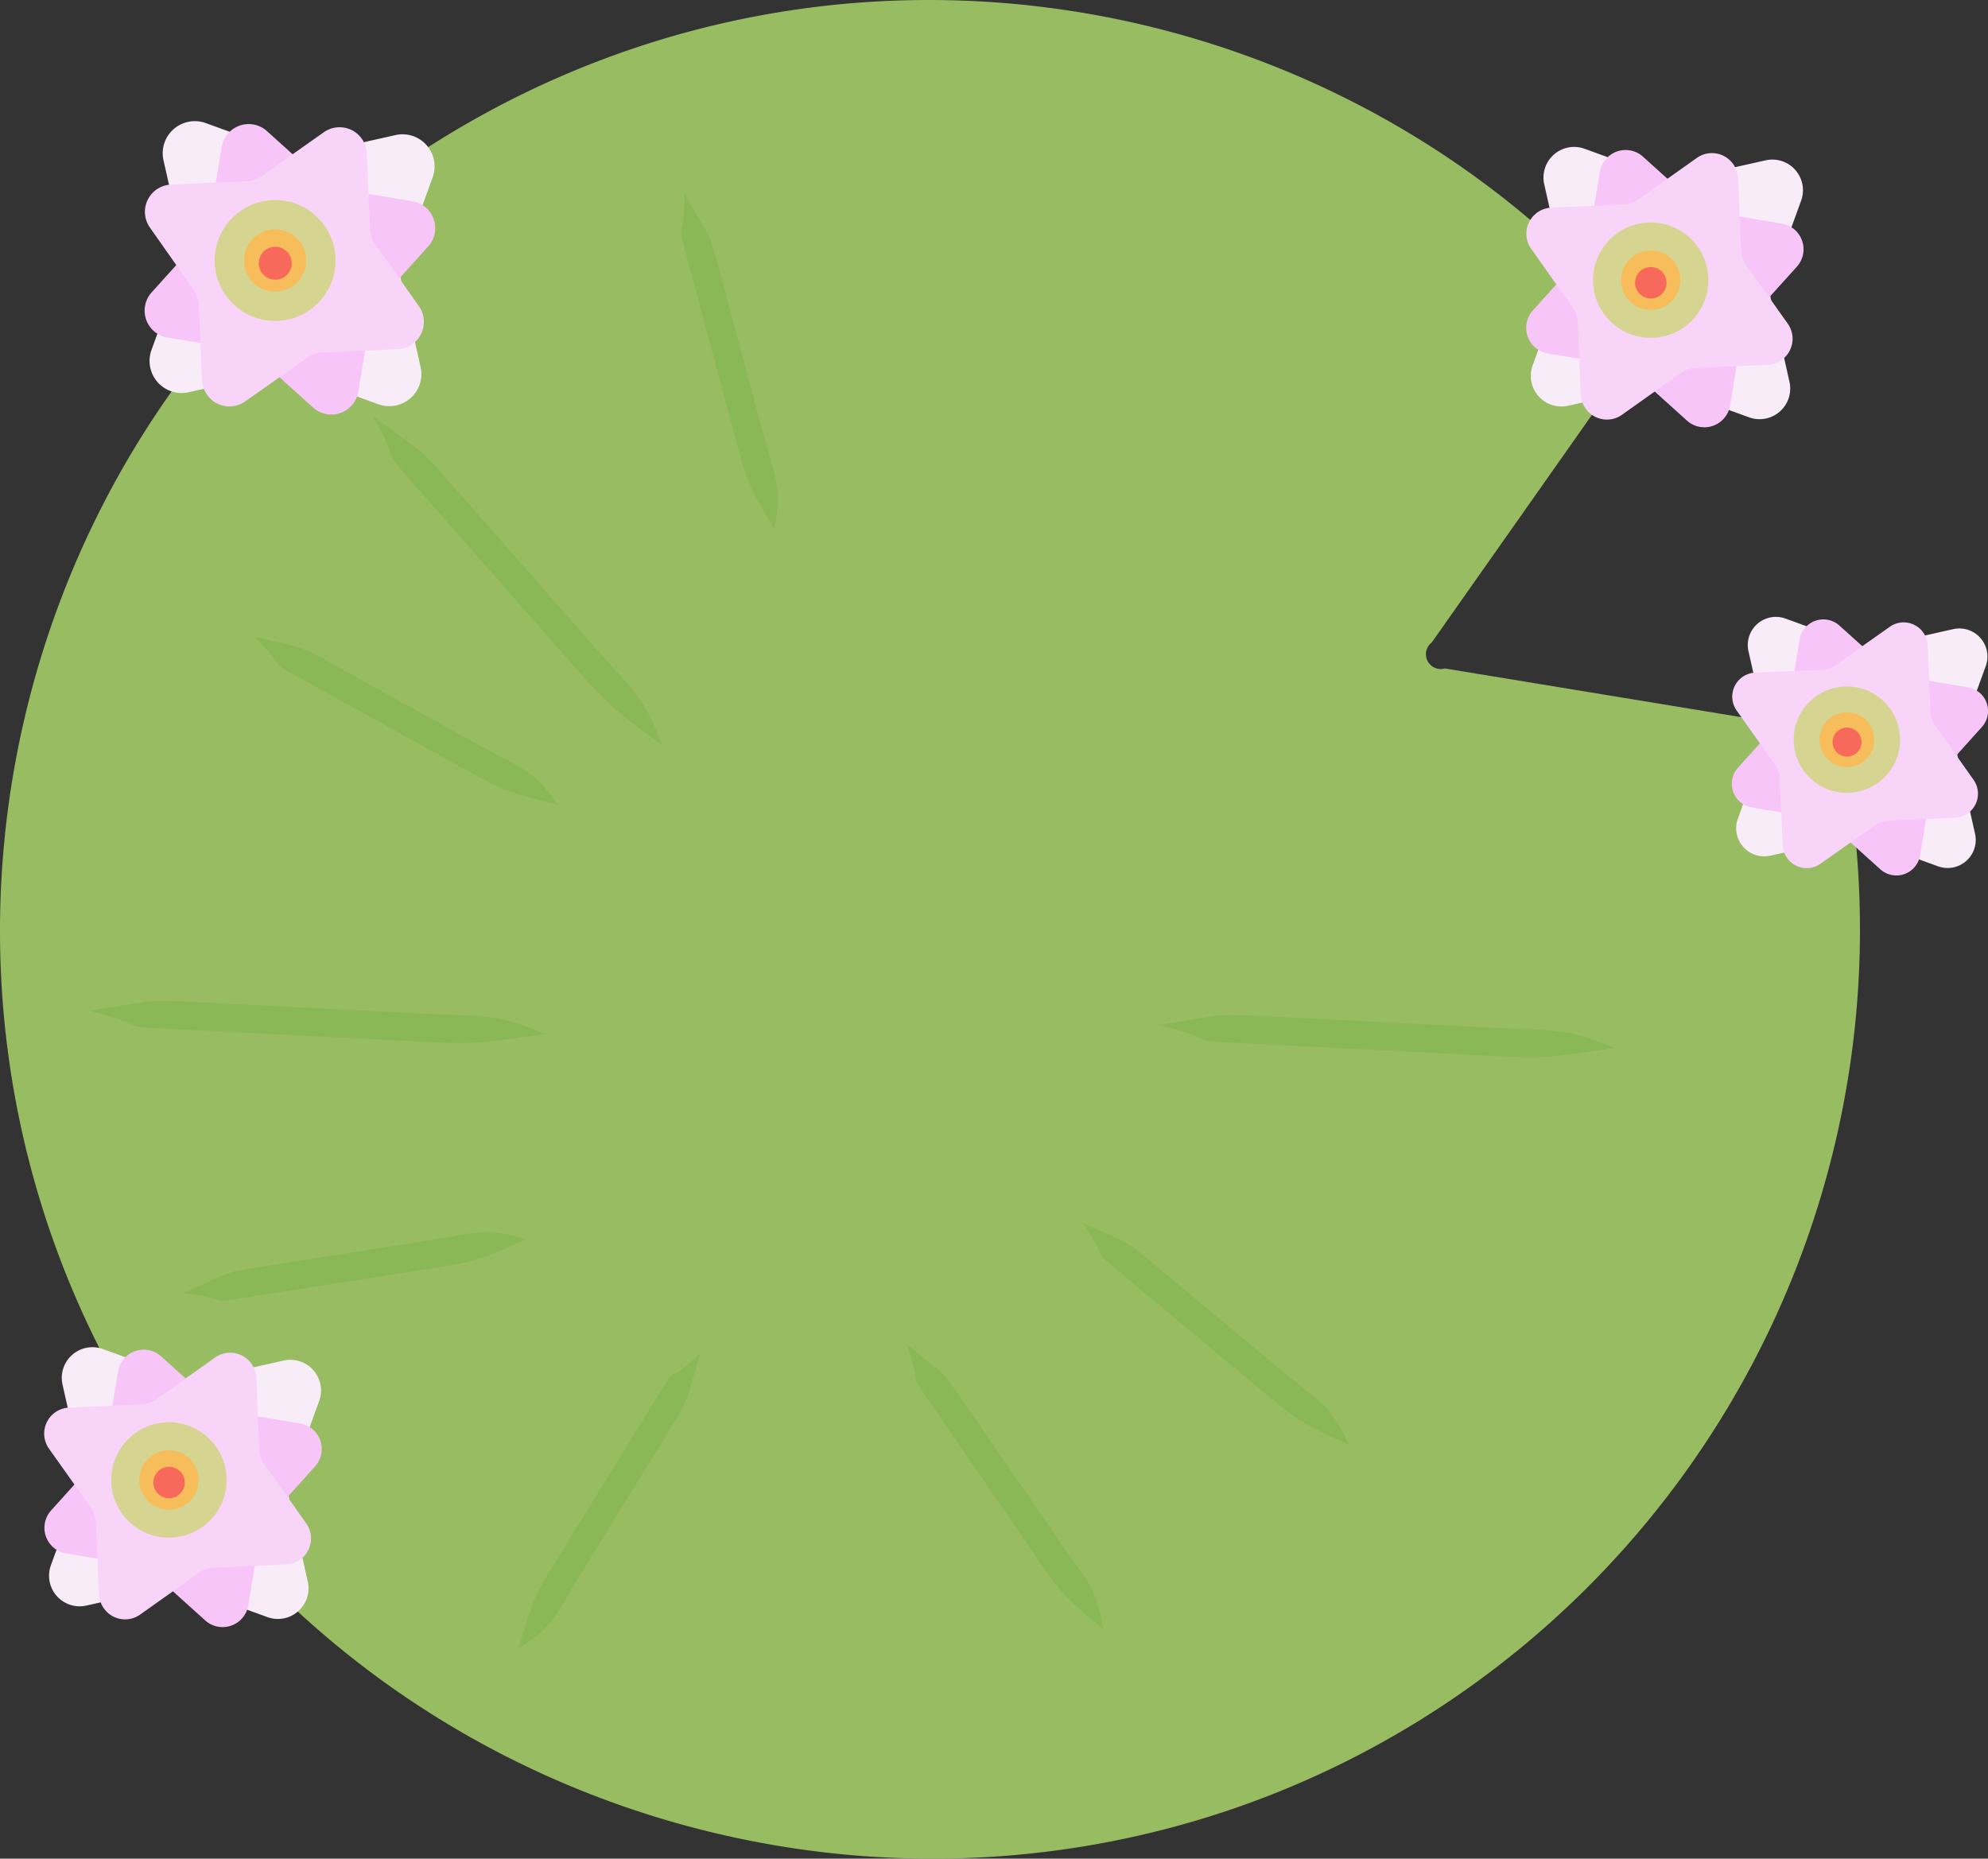 <svg xmlns="http://www.w3.org/2000/svg" viewBox="0 0 424.38 396.8"><rect x="0" y="0" width="424.38" height="396.8" fill="#333333" stroke="none"/><defs><style>.cls-1{fill:#98bc62;}.cls-2{fill:none;stroke:#f0f;stroke-miterlimit:10;}.cls-3{fill:#72b03d;opacity:0.33;}.cls-4{fill:#f7ecf8;}.cls-5{fill:#f7c5f8;}.cls-6{fill:#f7d4f8;}.cls-7{fill:#a7d400;opacity:0.42;}.cls-8{fill:#f7bd5b;}.cls-9{fill:#f76a5b;}</style></defs><title>Asset 14</title><g id="Layer_2" data-name="Layer 2"><g id="Layer_1-2" data-name="Layer 1"><path class="cls-1" d="M305.89,365.48a198.56,198.56,0,0,0,87.09-207,3.18,3.18,0,0,0-2.33-2.43c-4.39-1.11-8.47-2-11-1.86a3.24,3.24,0,0,0-.62.12l-70.6-11.6a3.16,3.16,0,0,1-2.79-5.55l38-54c2.22-1.7,4.23-5.8,6.08-10.56a3.17,3.17,0,0,0-.53-3.22C286.44-4.1,177.75-22.56,93.35,30.18,1.28,87.7-27.35,208.35,28.51,301,86,396.35,212.2,425.7,305.89,365.48Z"/><line class="cls-2" x1="295.09" y1="23.96" x2="295.09" y2="23.96"/><path class="cls-3" d="M146.13,41.46h0c5.74,9.85,5.12,7.54,7.55,16.61L163,92.85c2.43,9.07,4.07,11.33,2.28,20.09h0c-5.75-9.85-5.9-10.44-8.33-19.51L146.59,54.79C144.16,45.72,146.07,52.86,146.13,41.46Z"/><path class="cls-3" d="M231.07,261.06h0c10.37,4.74,8.54,3.21,15.75,9.22l27.65,23.05c7.22,6,9.86,6.91,13.45,15.11h0c-10.37-4.74-10.84-5.13-18.06-11.14l-30.72-25.61C231.93,265.68,237.6,270.41,231.07,261.06Z"/><path class="cls-3" d="M79.67,88.92h0C91.09,97.37,89.1,95.11,96.92,104l30,34.14c7.82,8.91,10.74,10.72,14.4,20.95h0c-11.42-8.45-11.92-9-19.74-17.94L88.24,103.23C80.42,94.32,86.58,101.33,79.67,88.92Z"/><path class="cls-3" d="M149.44,289h0c-3.22,10.94-2,8.9-6.89,16.9l-18.89,30.64c-4.93,8-5.45,10.74-13,15.45h0c3.22-10.93,3.54-11.45,8.46-19.45l21-34.05C145,290.47,141.11,296.76,149.44,289Z"/><path class="cls-3" d="M39.17,276.09h0c10.4-4.67,8-4.3,17.32-5.76l35.56-5.6c9.27-1.46,11.7-2.85,20.22-.14h0c-10.4,4.67-11,4.77-20.28,6.23L52.48,277C43.2,278.49,50.5,277.34,39.17,276.09Z"/><path class="cls-3" d="M193.52,286.87h0c8.71,7.36,7.35,5.39,12.67,13.13l20.41,29.66c5.32,7.73,7.62,9.32,8.86,18.17h0c-8.7-7.36-9.05-7.86-14.37-15.6l-22.67-33C193.1,291.54,197.28,297.63,193.52,286.87Z"/><path class="cls-3" d="M54.27,135.92h0c11.08,2.7,9,1.54,17.2,6.09L103,159.45c8.21,4.55,11,4.94,16,12.32h0c-11.07-2.71-11.61-3-19.82-7.55l-35-19.38C56,140.29,62.44,143.87,54.27,135.92Z"/><path class="cls-3" d="M247.44,218.8h0c14.59-2.26,11.46-2.42,23.78-1.79l47.24,2.4c12.33.63,15.8-.2,26.1,4.33h0C330,226,329.17,226,316.85,225.34l-52.5-2.67C252,222,261.73,222.53,247.44,218.8Z"/><path class="cls-3" d="M19.11,215.78h0c14.58-2.26,11.45-2.42,23.77-1.79l47.25,2.4c12.32.63,15.8-.2,26.09,4.33h0c-14.59,2.26-15.39,2.22-27.71,1.6L36,219.65C23.69,219,33.39,219.51,19.11,215.78Z"/><path class="cls-4" d="M384.48,42.86,378.25,60A6.56,6.56,0,0,0,378,63.7l4,17.82a6.54,6.54,0,0,1-8.61,7.58l-17.17-6.23a6.56,6.56,0,0,0-3.67-.24l-17.82,4A6.54,6.54,0,0,1,327.18,78l6.23-17.17a6.56,6.56,0,0,0,.24-3.67l-4-17.81a6.54,6.54,0,0,1,8.61-7.59L355.41,38a6.65,6.65,0,0,0,3.67.23l17.82-4A6.54,6.54,0,0,1,384.48,42.86Z"/><path class="cls-5" d="M383.6,56.91,373.2,68.44a5.52,5.52,0,0,0-1.35,2.81l-2.53,15.32a5.56,5.56,0,0,1-9.21,3.22l-11.53-10.4A5.52,5.52,0,0,0,345.77,78l-15.32-2.53a5.56,5.56,0,0,1-3.22-9.21l10.39-11.53A5.45,5.45,0,0,0,339,52l2.53-15.32a5.56,5.56,0,0,1,9.21-3.22l11.53,10.4a5.52,5.52,0,0,0,2.81,1.35l15.32,2.53A5.56,5.56,0,0,1,383.6,56.91Z"/><path class="cls-6" d="M377.42,77.87l-15.51.69a5.55,5.55,0,0,0-3,1l-12.68,9a5.56,5.56,0,0,1-8.76-4.29l-.69-15.51a5.52,5.52,0,0,0-1-3L326.85,53.1a5.56,5.56,0,0,1,4.29-8.76l15.51-.7a5.59,5.59,0,0,0,3-1l12.68-9A5.56,5.56,0,0,1,371,38l.7,15.51a5.62,5.62,0,0,0,1,3l9,12.68A5.56,5.56,0,0,1,377.42,77.87Z"/><circle class="cls-7" cx="352.38" cy="59.81" r="12.31"/><circle class="cls-8" cx="352.38" cy="59.81" r="6.34"/><circle class="cls-9" cx="352.4" cy="60.37" r="3.36"/><path class="cls-4" d="M92.36,37.86l-6.53,18a6.88,6.88,0,0,0-.24,3.84l4.2,18.67a6.85,6.85,0,0,1-9,7.94l-18-6.53a6.92,6.92,0,0,0-3.85-.24l-18.67,4.2a6.85,6.85,0,0,1-7.94-9l6.53-18a6.83,6.83,0,0,0,.24-3.85L34.9,34.21a6.85,6.85,0,0,1,9-7.94l18,6.53a6.79,6.79,0,0,0,3.84.24l18.67-4.2A6.85,6.85,0,0,1,92.36,37.86Z"/><path class="cls-5" d="M91.44,52.57,80.55,64.65a5.86,5.86,0,0,0-1.42,2.95L76.48,83.65A5.83,5.83,0,0,1,66.83,87L54.75,76.13a5.91,5.91,0,0,0-3-1.42l-16-2.65a5.82,5.82,0,0,1-3.38-9.64L43.27,50.34a5.78,5.78,0,0,0,1.42-3l2.65-16A5.83,5.83,0,0,1,57,28l12.08,10.9a6,6,0,0,0,3,1.42l16,2.65A5.82,5.82,0,0,1,91.44,52.57Z"/><path class="cls-6" d="M85,74.53l-16.24.74a5.75,5.75,0,0,0-3.1,1.06L52.33,85.71a5.82,5.82,0,0,1-9.17-4.5L42.42,65a5.83,5.83,0,0,0-1.06-3.1L32,48.58a5.82,5.82,0,0,1,4.49-9.17l16.25-.74a5.75,5.75,0,0,0,3.1-1.06l13.29-9.38a5.82,5.82,0,0,1,9.17,4.49L79,49a5.75,5.75,0,0,0,1.06,3.1l9.38,13.29A5.82,5.82,0,0,1,85,74.53Z"/><circle class="cls-7" cx="58.73" cy="55.61" r="12.9"/><circle class="cls-8" cx="58.73" cy="55.61" r="6.64"/><circle class="cls-9" cx="58.76" cy="56.2" r="3.52"/><path class="cls-4" d="M423.87,142.29l-5.75,15.83a6,6,0,0,0-.22,3.38l3.7,16.43a6,6,0,0,1-7.94,7l-15.83-5.75a6,6,0,0,0-3.38-.22L378,182.66a6,6,0,0,1-7-7.94l5.75-15.83a6.08,6.08,0,0,0,.21-3.38l-3.7-16.43a6,6,0,0,1,7.94-7l15.83,5.74a6,6,0,0,0,3.38.22l16.43-3.7A6,6,0,0,1,423.87,142.29Z"/><path class="cls-5" d="M423.05,155.24l-9.58,10.63a5.11,5.11,0,0,0-1.25,2.6l-2.34,14.12a5.12,5.12,0,0,1-8.48,3L390.76,176a5.11,5.11,0,0,0-2.59-1.25L374,172.39a5.13,5.13,0,0,1-3-8.49l9.59-10.63a5.19,5.19,0,0,0,1.25-2.6l2.33-14.12a5.13,5.13,0,0,1,8.49-3l10.63,9.58a5.11,5.11,0,0,0,2.6,1.25l14.12,2.34A5.12,5.12,0,0,1,423.05,155.24Z"/><path class="cls-6" d="M417.35,174.57l-14.3.64a5.11,5.11,0,0,0-2.72.93l-11.7,8.26a5.12,5.12,0,0,1-8.07-4l-.65-14.31a5.14,5.14,0,0,0-.93-2.72l-8.26-11.69a5.13,5.13,0,0,1,4-8.08L389,143a5,5,0,0,0,2.72-.93l11.7-8.26a5.12,5.12,0,0,1,8.07,4l.65,14.3a5.09,5.09,0,0,0,.93,2.73l8.26,11.69A5.13,5.13,0,0,1,417.35,174.57Z"/><circle class="cls-7" cx="394.26" cy="157.91" r="11.35"/><circle class="cls-8" cx="394.26" cy="157.91" r="5.85"/><circle class="cls-9" cx="394.29" cy="158.43" r="3.1"/><path class="cls-4" d="M68.17,299l-6.24,17.17a6.55,6.55,0,0,0-.23,3.67l4,17.81a6.54,6.54,0,0,1-8.61,7.59L39.94,339a6.65,6.65,0,0,0-3.67-.23l-17.82,4a6.53,6.53,0,0,1-7.58-8.61L17.1,317a6.47,6.47,0,0,0,.23-3.67l-4-17.82A6.54,6.54,0,0,1,21.93,288l17.17,6.23a6.47,6.47,0,0,0,3.67.23l17.81-4A6.55,6.55,0,0,1,68.17,299Z"/><path class="cls-5" d="M67.28,313.05,56.89,324.58a5.65,5.65,0,0,0-1.36,2.82L53,342.71a5.55,5.55,0,0,1-9.2,3.23l-11.53-10.4a5.55,5.55,0,0,0-2.82-1.35l-15.31-2.54a5.55,5.55,0,0,1-3.22-9.2l10.39-11.53a5.65,5.65,0,0,0,1.36-2.81l2.53-15.32a5.55,5.55,0,0,1,9.2-3.22L45.93,300a5.65,5.65,0,0,0,2.82,1.36l15.31,2.53A5.55,5.55,0,0,1,67.28,313.05Z"/><path class="cls-6" d="M61.1,334l-15.51.7a5.59,5.59,0,0,0-3,1l-12.68,9a5.56,5.56,0,0,1-8.76-4.29l-.7-15.51a5.56,5.56,0,0,0-1-2.95l-9-12.68a5.56,5.56,0,0,1,4.29-8.76l15.51-.7a5.62,5.62,0,0,0,3-1l12.68-9a5.56,5.56,0,0,1,8.76,4.29l.69,15.51a5.49,5.49,0,0,0,1,2.95l9,12.68A5.56,5.56,0,0,1,61.1,334Z"/><circle class="cls-7" cx="36.06" cy="315.96" r="12.31"/><circle class="cls-8" cx="36.06" cy="315.96" r="6.34"/><circle class="cls-9" cx="36.09" cy="316.51" r="3.36"/></g></g></svg>
